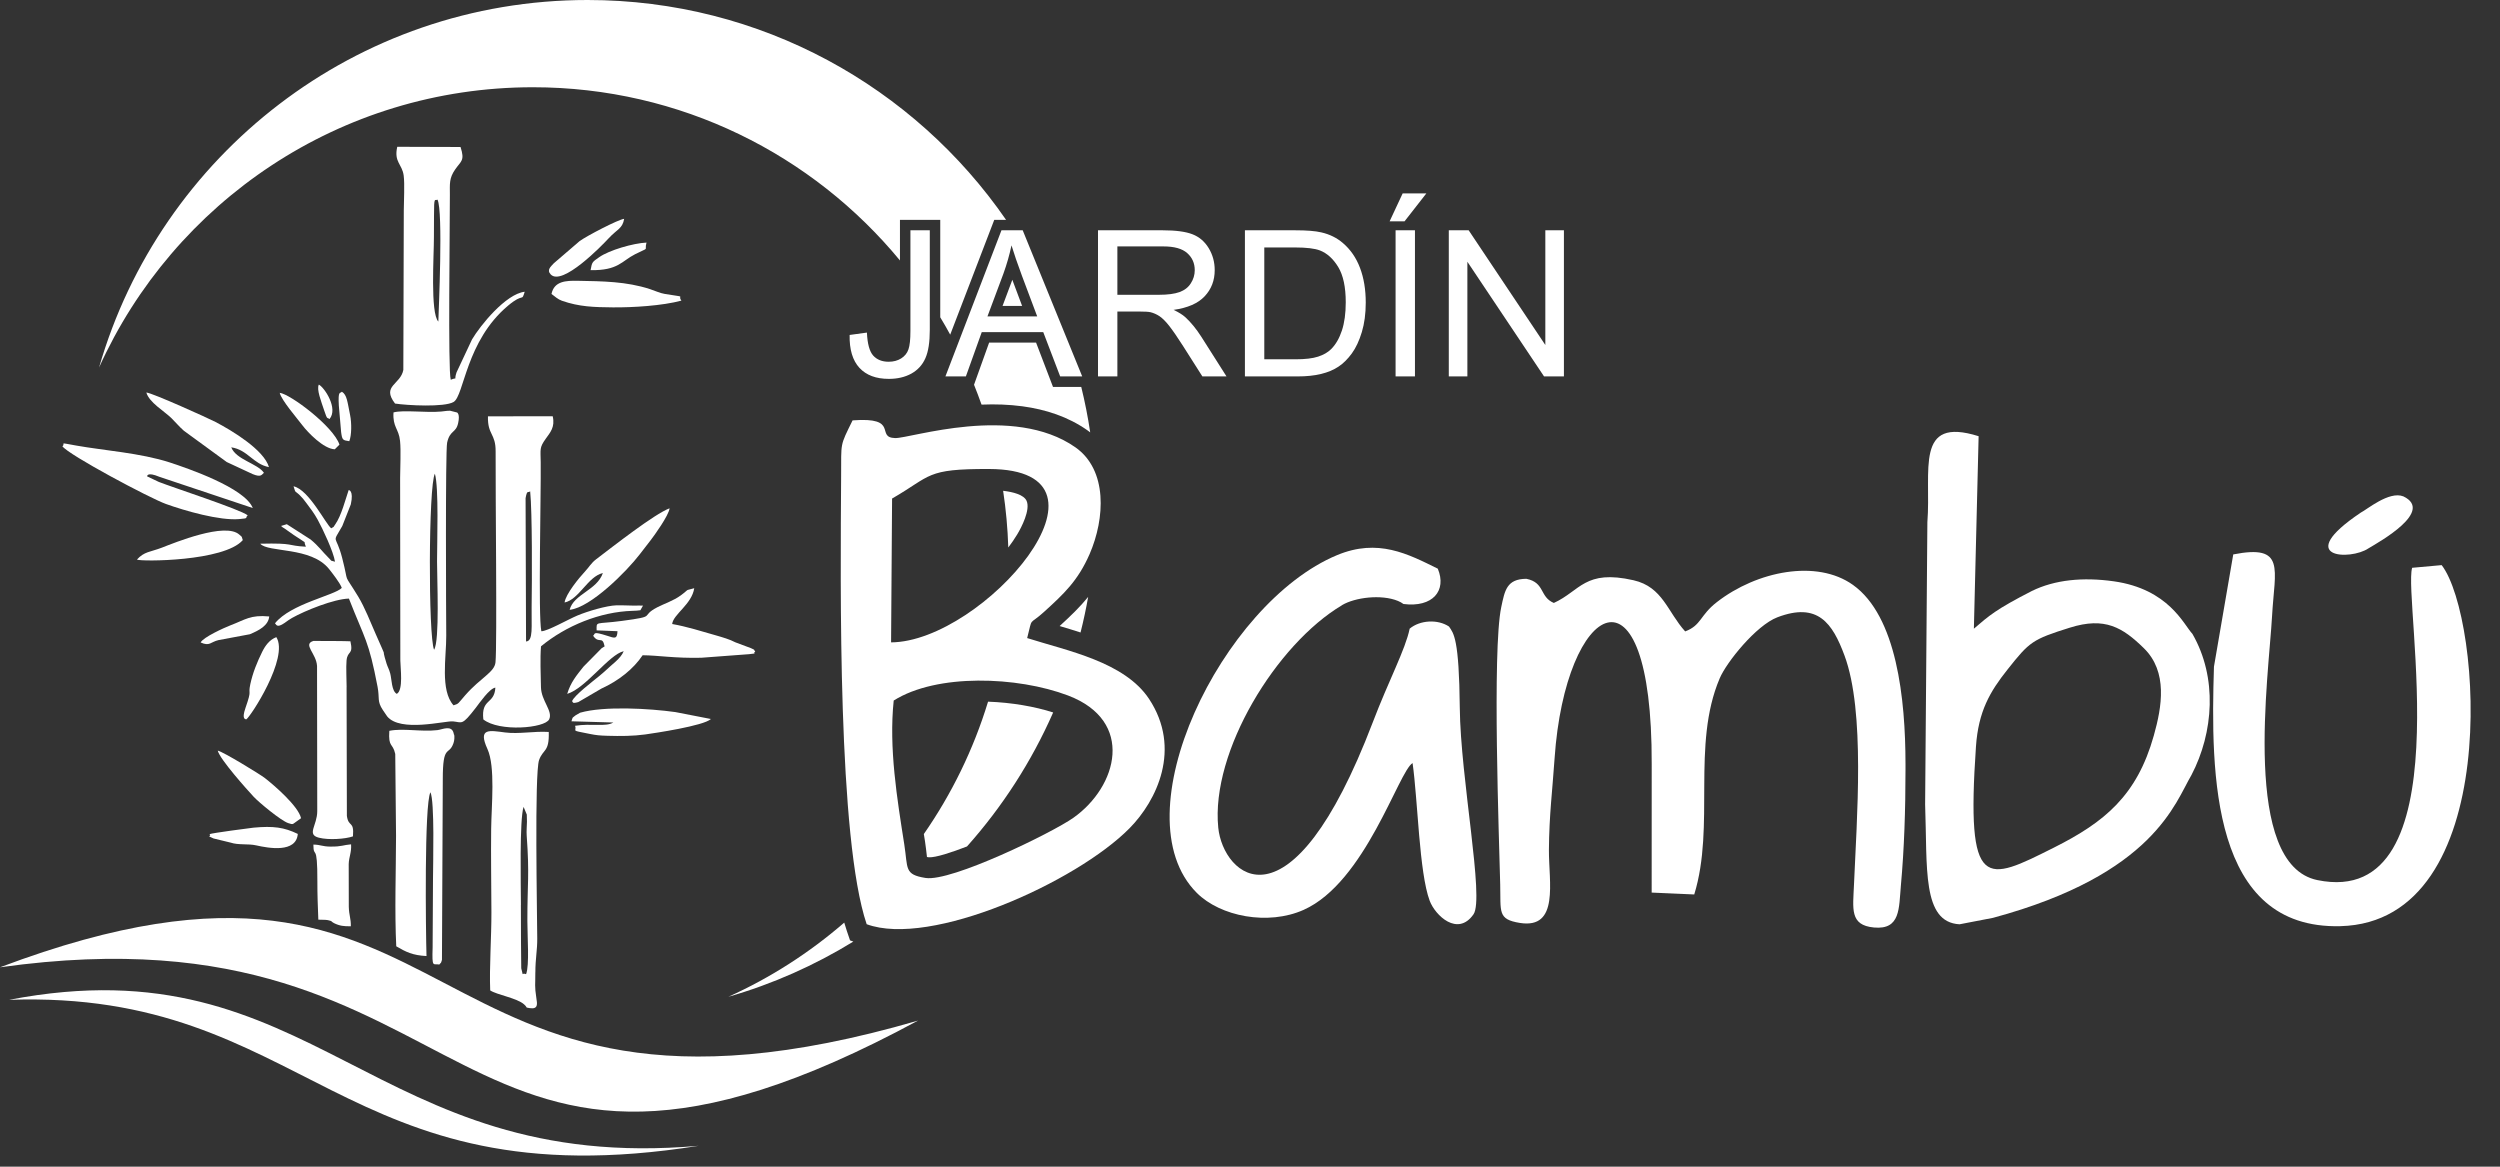 <svg width="60" height="28" viewBox="0 0 60 28" fill="none" xmlns="http://www.w3.org/2000/svg">
<rect x="0" y="0" width="60" height="28" fill="#333333" stroke="none"/>
<path fill-rule="evenodd" clip-rule="evenodd" d="M14.102 0C8.537 0 3.843 3.727 2.377 8.821C4.166 4.855 8.156 2.094 12.789 2.094C16.336 2.094 19.505 3.712 21.599 6.251V5.277H22.566V7.615C22.649 7.752 22.729 7.891 22.805 8.032L23.862 5.277H24.146C21.946 2.089 18.268 0 14.101 0H14.102ZM23.377 9.235C23.44 9.392 23.5 9.55 23.557 9.711C23.886 9.697 24.214 9.708 24.537 9.751C25.095 9.826 25.634 10.001 26.096 10.326C26.119 10.342 26.142 10.359 26.165 10.377C26.11 10.008 26.038 9.644 25.95 9.286H25.272L24.866 8.223H23.739L23.376 9.236L23.377 9.235ZM24.061 7.343H24.531L24.296 6.715L24.061 7.343V7.343ZM24.075 11.779C24.143 12.225 24.184 12.679 24.199 13.14C24.276 13.038 24.348 12.934 24.412 12.828C24.518 12.653 24.732 12.235 24.639 12.022C24.574 11.872 24.311 11.807 24.075 11.779V11.779ZM23.713 16.841C23.364 17.987 22.84 19.055 22.172 20.017L22.2 20.191C22.217 20.304 22.23 20.417 22.243 20.531C22.244 20.542 22.246 20.554 22.247 20.568C22.263 20.57 22.277 20.573 22.287 20.575C22.449 20.587 22.844 20.456 23.208 20.315C24.055 19.365 24.756 18.281 25.276 17.099C24.836 16.957 24.277 16.86 23.713 16.84V16.841ZM20.261 22.143C19.43 22.863 18.495 23.465 17.48 23.923C18.548 23.616 19.555 23.166 20.48 22.598L20.401 22.569L20.324 22.342C20.302 22.277 20.282 22.21 20.262 22.143H20.261ZM25.933 15.18C26.004 14.899 26.065 14.613 26.116 14.325C25.922 14.566 25.698 14.781 25.431 15.025C25.597 15.074 25.766 15.125 25.934 15.18H25.933Z" fill="white"/>
<path fill-rule="evenodd" clip-rule="evenodd" d="M22.033 24.494C9.583 28.118 11.495 18.885 0 23.215C11.761 21.566 10.571 30.693 22.033 24.494Z" fill="white"/>
<path fill-rule="evenodd" clip-rule="evenodd" d="M16.77 27.499C8.899 28.197 7.584 22.578 0.216 23.996C7.4 23.745 8.164 28.873 16.77 27.499Z" fill="white"/>
<path fill-rule="evenodd" clip-rule="evenodd" d="M12.724 11.792C12.775 12.292 12.769 13.932 12.759 14.578C12.751 15.028 12.804 15.386 12.625 15.396L12.614 11.956C12.652 11.746 12.669 11.838 12.724 11.792V11.792ZM10.437 11.369C10.535 11.695 10.489 13.011 10.489 13.473C10.488 13.877 10.556 15.38 10.418 15.594C10.277 15.27 10.283 11.654 10.437 11.369V11.369ZM9.522 16.652C9.397 16.585 9.402 16.302 9.366 16.166C9.34 16.065 9.301 16.003 9.277 15.925C9.118 15.407 9.343 15.963 9.018 15.219C8.895 14.939 8.754 14.577 8.597 14.318C8.208 13.681 8.393 14.094 8.212 13.39C8.056 12.789 7.956 13.077 8.215 12.624L8.419 12.106C8.495 11.764 8.368 11.761 8.368 11.761C8.296 11.967 8.193 12.381 8.044 12.588C7.976 12.683 8.044 12.617 7.95 12.679C7.828 12.597 7.415 11.75 7.045 11.671C7.103 11.854 7.065 11.76 7.197 11.888C7.262 11.951 7.285 11.983 7.353 12.073C7.455 12.21 7.538 12.315 7.626 12.476C7.744 12.69 8.004 13.241 8.04 13.481C7.893 13.435 7.996 13.493 7.878 13.379C7.729 13.233 7.655 13.113 7.455 12.948L6.883 12.581L6.745 12.623C6.804 12.673 6.765 12.643 6.826 12.682L7.052 12.841C7.101 12.879 7.148 12.899 7.204 12.94C7.381 13.07 7.266 12.937 7.341 13.121C6.867 13.097 7.091 13.029 6.246 13.049C6.43 13.267 7.463 13.115 7.896 13.655C7.971 13.749 8.162 13.992 8.203 14.11C8.031 14.29 6.977 14.489 6.599 14.96C6.631 14.98 6.635 15.086 6.831 14.95C6.903 14.899 6.938 14.871 7.008 14.831C7.327 14.652 8.016 14.375 8.374 14.366C8.761 15.354 8.847 15.363 9.061 16.48C9.116 16.767 9.043 16.821 9.189 17.042L9.292 17.193C9.608 17.581 10.677 17.297 10.87 17.313C11.099 17.334 11.077 17.429 11.422 16.983C11.504 16.876 11.75 16.519 11.889 16.503C11.865 16.915 11.544 16.755 11.6 17.266C11.979 17.57 13.076 17.478 13.18 17.264C13.275 17.064 12.989 16.821 12.983 16.491C12.977 16.204 12.961 15.788 12.984 15.512C13.587 15.015 14.401 14.684 15.178 14.66C15.249 14.657 15.298 14.657 15.369 14.646L15.432 14.535C15.38 14.53 15.277 14.535 15.219 14.535C15.077 14.534 14.935 14.524 14.792 14.528C14.56 14.535 14.106 14.668 13.854 14.774C13.626 14.87 13.139 15.15 12.992 15.15C12.914 14.783 12.986 11.893 12.977 11.091C12.973 10.776 12.945 10.745 13.094 10.535C13.204 10.38 13.326 10.252 13.265 9.99L11.711 9.992C11.699 10.442 11.898 10.396 11.895 10.835C11.889 11.757 11.933 15.471 11.892 15.894C11.869 16.136 11.543 16.256 11.166 16.685C10.989 16.886 11.02 16.886 10.885 16.928C10.56 16.567 10.713 15.769 10.71 15.256C10.706 14.765 10.688 10.821 10.731 10.624C10.798 10.319 10.941 10.399 10.995 10.157C11.045 9.932 10.971 9.903 10.97 9.9L10.804 9.858C10.737 9.855 10.655 9.871 10.588 9.877C10.226 9.91 9.681 9.833 9.444 9.898C9.421 10.251 9.571 10.288 9.601 10.581C9.626 10.821 9.603 11.215 9.603 11.473L9.608 15.851C9.61 16.041 9.683 16.557 9.526 16.651L9.522 16.652Z" fill="white"/>
<path fill-rule="evenodd" clip-rule="evenodd" d="M10.414 5.695C10.413 5.525 10.416 5.354 10.416 5.184C10.415 4.678 10.439 4.833 10.5 4.791C10.639 5.061 10.526 7.488 10.52 7.718C10.323 7.51 10.416 6.115 10.414 5.695ZM9.479 9.685C9.773 9.731 10.664 9.777 10.885 9.648C11.141 9.499 11.175 8.191 12.192 7.337C12.578 7.012 12.514 7.259 12.593 7.002C12.139 7.053 11.526 7.812 11.328 8.147L10.957 8.937C10.881 9.164 11.006 9.036 10.818 9.114C10.749 8.909 10.799 5.406 10.797 4.673C10.796 4.406 10.779 4.279 10.921 4.071C11.067 3.858 11.16 3.861 11.053 3.528L9.534 3.523C9.451 3.892 9.65 3.934 9.688 4.21C9.716 4.421 9.691 4.825 9.691 5.056L9.68 8.878C9.614 9.234 9.151 9.254 9.48 9.684L9.479 9.685Z" fill="white"/>
<path fill-rule="evenodd" clip-rule="evenodd" d="M12.502 21.719C12.501 21.25 12.466 19.666 12.566 19.365L12.643 19.55C12.644 19.557 12.647 19.706 12.647 19.721C12.645 19.833 12.633 19.946 12.641 20.057C12.71 21.012 12.656 21.188 12.657 22.102C12.657 22.479 12.709 23.17 12.626 23.38C12.502 23.331 12.574 23.475 12.51 23.238L12.504 22.611C12.504 22.314 12.502 22.016 12.501 21.719H12.502ZM12.849 23.335C12.848 23.017 12.896 22.803 12.894 22.528C12.892 21.955 12.825 18.561 12.938 18.241C13.034 17.971 13.186 18.06 13.17 17.567C12.816 17.544 12.454 17.622 12.122 17.579C11.75 17.532 11.463 17.461 11.699 17.977C11.892 18.4 11.794 19.341 11.788 19.892C11.78 20.55 11.792 21.229 11.794 21.89C11.796 22.498 11.742 23.217 11.765 23.77C11.93 23.878 12.408 23.952 12.579 24.106C12.674 24.191 12.591 24.175 12.714 24.195C12.921 24.227 12.894 24.09 12.873 23.957C12.826 23.646 12.85 23.65 12.848 23.335L12.849 23.335Z" fill="white"/>
<path fill-rule="evenodd" clip-rule="evenodd" d="M9.344 17.539C9.316 17.95 9.425 17.818 9.486 18.095L9.505 20.061C9.503 20.91 9.469 21.875 9.51 22.711C9.738 22.845 9.903 22.929 10.236 22.945C10.219 22.339 10.181 19.308 10.33 19.014C10.434 19.225 10.393 20.725 10.392 21.082L10.383 22.739C10.366 23.253 10.397 23.117 10.543 23.149C10.592 23.086 10.575 23.142 10.607 23.037L10.627 18.7C10.626 17.846 10.771 18.148 10.88 17.845C10.898 17.796 10.908 17.734 10.905 17.682C10.897 17.512 10.923 17.765 10.889 17.604C10.844 17.389 10.616 17.509 10.498 17.523C10.102 17.568 9.676 17.472 9.343 17.54L9.344 17.539Z" fill="white"/>
<path fill-rule="evenodd" clip-rule="evenodd" d="M16.132 14.977C16.154 14.746 16.604 14.505 16.662 14.117C16.405 14.19 16.573 14.116 16.339 14.289C16.163 14.418 15.937 14.491 15.778 14.573C15.332 14.806 15.808 14.784 14.924 14.902C14.283 14.988 14.316 14.898 14.319 15.129L14.82 15.149C14.811 15.352 14.744 15.313 14.577 15.26C14.21 15.144 14.297 15.208 14.235 15.258C14.379 15.469 14.455 15.242 14.511 15.513C14.502 15.518 14.446 15.552 14.444 15.553L14.004 15.999C13.836 16.211 13.695 16.377 13.613 16.653C14.054 16.523 14.623 15.703 14.969 15.629C14.896 15.81 14.687 15.942 14.506 16.119L14.387 16.221C14.241 16.342 13.776 16.692 13.729 16.83C13.762 16.849 13.717 16.896 13.879 16.85L14.434 16.526C14.849 16.338 15.206 16.052 15.423 15.726C15.79 15.728 16.193 15.801 16.831 15.786L17.981 15.7C18.238 15.666 18.031 15.704 18.126 15.64C18.07 15.571 18.145 15.615 18.021 15.555L17.647 15.415C17.517 15.346 17.346 15.296 17.182 15.249C16.841 15.151 16.471 15.035 16.13 14.976L16.132 14.977Z" fill="white"/>
<path fill-rule="evenodd" clip-rule="evenodd" d="M8.319 16.491C8.319 16.306 8.302 16.025 8.317 15.854C8.339 15.604 8.487 15.73 8.41 15.391C8.355 15.385 7.528 15.38 7.52 15.383C7.259 15.464 7.592 15.68 7.609 15.984L7.614 19.467C7.614 19.814 7.35 20.028 7.654 20.105C7.888 20.165 8.288 20.137 8.471 20.073C8.503 19.683 8.364 19.868 8.325 19.58L8.318 16.491L8.319 16.491Z" fill="white"/>
<path fill-rule="evenodd" clip-rule="evenodd" d="M1.497 10.71C1.644 10.917 3.586 11.952 3.981 12.095C4.44 12.26 5.27 12.499 5.742 12.458C5.991 12.436 5.869 12.435 5.945 12.368C5.769 12.226 4.139 11.696 3.811 11.566L3.531 11.433C3.532 11.432 3.52 11.315 3.827 11.444L6.067 12.193C5.877 11.707 4.488 11.234 4.072 11.098C3.375 10.872 2.489 10.811 1.833 10.694C1.366 10.61 1.591 10.64 1.497 10.71V10.71Z" fill="white"/>
<path fill-rule="evenodd" clip-rule="evenodd" d="M13.55 14.46C13.896 14.39 14.11 13.834 14.469 13.753C14.326 14.169 13.768 14.257 13.671 14.636C14.182 14.581 15.047 13.704 15.352 13.306C15.442 13.188 15.523 13.083 15.612 12.97C15.701 12.856 16.051 12.37 16.07 12.199C15.707 12.334 14.711 13.116 14.313 13.418C14.184 13.515 14.146 13.603 14.029 13.728C13.906 13.859 13.575 14.259 13.55 14.46Z" fill="white"/>
<path fill-rule="evenodd" clip-rule="evenodd" d="M14.717 17.341C14.54 17.451 14.187 17.356 13.801 17.419C13.858 17.565 13.656 17.515 14.154 17.614C14.312 17.646 14.389 17.653 14.58 17.659C14.889 17.668 15.194 17.667 15.484 17.627C15.697 17.597 16.89 17.421 17.062 17.256L16.209 17.09C15.587 17.003 14.499 16.94 13.923 17.105C13.916 17.107 13.817 17.166 13.814 17.168C13.726 17.244 13.753 17.19 13.715 17.311L14.717 17.34V17.341Z" fill="white"/>
<path fill-rule="evenodd" clip-rule="evenodd" d="M6.335 11.348C6.178 11.121 5.669 11.036 5.55 10.736C5.945 10.794 6.073 11.137 6.455 11.211C6.336 10.797 5.568 10.334 5.174 10.128C5.008 10.041 3.656 9.43 3.512 9.42C3.581 9.661 3.943 9.867 4.116 10.037C4.232 10.152 4.295 10.234 4.414 10.339L5.442 11.089L6.065 11.379C6.272 11.464 6.281 11.388 6.333 11.348H6.335Z" fill="white"/>
<path fill-rule="evenodd" clip-rule="evenodd" d="M13.236 7.055C13.315 7.114 13.389 7.184 13.486 7.218C13.9 7.364 14.261 7.373 14.708 7.377C15.186 7.381 15.893 7.339 16.354 7.215C16.244 7.072 16.516 7.147 15.953 7.054C15.838 7.035 15.732 6.982 15.597 6.938C15.032 6.754 14.458 6.75 13.864 6.739C13.582 6.734 13.301 6.746 13.236 7.054V7.055Z" fill="white"/>
<path fill-rule="evenodd" clip-rule="evenodd" d="M7.949 20.319C7.724 20.318 7.706 20.273 7.521 20.27C7.524 20.64 7.62 20.173 7.617 21.166C7.616 21.454 7.628 21.783 7.64 22.072C7.705 22.077 7.813 22.071 7.867 22.083C7.998 22.111 7.933 22.114 8.016 22.155C8.151 22.222 8.26 22.234 8.42 22.23C8.423 22.036 8.377 21.975 8.371 21.763L8.369 20.739C8.374 20.562 8.439 20.464 8.426 20.264C8.243 20.279 8.197 20.32 7.949 20.318V20.319Z" fill="white"/>
<path fill-rule="evenodd" clip-rule="evenodd" d="M6.359 18.675C6.238 18.58 5.352 18.04 5.226 18.015C5.274 18.222 5.94 18.963 6.087 19.121C6.214 19.258 6.739 19.693 6.915 19.754C7.048 19.799 7.02 19.777 7.125 19.709L7.225 19.637C7.163 19.35 6.58 18.847 6.359 18.675L6.359 18.675Z" fill="white"/>
<path fill-rule="evenodd" clip-rule="evenodd" d="M3.287 13.43C3.378 13.481 5.378 13.478 5.827 12.963C5.788 12.854 5.827 12.906 5.744 12.831C5.407 12.525 4.189 13.026 3.884 13.144C3.605 13.251 3.462 13.235 3.286 13.43H3.287Z" fill="white"/>
<path fill-rule="evenodd" clip-rule="evenodd" d="M5.028 20.019C5.092 20.09 4.923 20.037 5.124 20.123L5.536 20.223C5.725 20.286 5.953 20.245 6.149 20.289C6.446 20.356 7.11 20.477 7.147 20.014C6.818 19.855 6.561 19.82 6.083 19.864C6.029 19.869 5.07 19.995 5.028 20.02V20.019Z" fill="white"/>
<path fill-rule="evenodd" clip-rule="evenodd" d="M14.98 5.252C14.843 5.265 14.079 5.663 13.91 5.787L13.291 6.319C13.222 6.397 13.113 6.478 13.218 6.587C13.493 6.872 14.431 5.91 14.605 5.722C14.813 5.497 14.939 5.491 14.98 5.252V5.252Z" fill="white"/>
<path fill-rule="evenodd" clip-rule="evenodd" d="M5.909 17.266C6.007 17.214 6.942 15.782 6.632 15.291C6.469 15.354 6.369 15.491 6.295 15.639C6.171 15.889 6.066 16.149 6.008 16.418C5.947 16.705 6.058 16.513 5.891 16.992C5.79 17.283 5.9 17.254 5.908 17.266H5.909Z" fill="white"/>
<path fill-rule="evenodd" clip-rule="evenodd" d="M8.035 10.783L8.147 10.671C8.004 10.235 6.966 9.456 6.713 9.428C6.754 9.605 7.132 10.041 7.259 10.209C7.387 10.378 7.767 10.774 8.035 10.783Z" fill="white"/>
<path fill-rule="evenodd" clip-rule="evenodd" d="M4.815 15.419C5.035 15.518 5.053 15.407 5.242 15.363L5.996 15.222C6.218 15.129 6.439 15.015 6.462 14.795C6.008 14.752 5.891 14.871 5.528 15.009C5.387 15.063 4.875 15.294 4.815 15.42V15.419Z" fill="white"/>
<path fill-rule="evenodd" clip-rule="evenodd" d="M14.174 6.484C14.839 6.494 14.918 6.266 15.241 6.102C15.614 5.913 15.455 6.045 15.516 5.822C15.196 5.837 14.62 6.004 14.38 6.173C14.216 6.289 14.209 6.283 14.174 6.483V6.484Z" fill="white"/>
<path fill-rule="evenodd" clip-rule="evenodd" d="M8.383 10.589C8.44 10.444 8.441 10.155 8.403 9.965C8.337 9.646 8.33 9.479 8.205 9.401C8.165 9.453 8.11 9.356 8.132 9.732L8.187 10.371C8.213 10.566 8.228 10.565 8.383 10.589V10.589Z" fill="white"/>
<path fill-rule="evenodd" clip-rule="evenodd" d="M7.907 10.058C8.123 9.806 7.791 9.304 7.652 9.23C7.593 9.344 7.707 9.63 7.781 9.852C7.861 10.093 7.846 10.004 7.907 10.058V10.058Z" fill="white"/>
<path fill-rule="evenodd" clip-rule="evenodd" d="M21.449 16.813C22.483 16.16 24.416 16.231 25.633 16.692C27.244 17.305 26.822 18.878 25.76 19.628C25.247 19.989 22.827 21.169 22.213 21.071C21.697 20.989 21.793 20.846 21.703 20.268C21.533 19.183 21.329 17.952 21.449 16.813ZM21.41 11.965C22.368 11.414 22.204 11.251 23.741 11.256C27.175 11.267 23.594 15.402 21.386 15.417L21.41 11.964V11.965ZM24.652 15.314C24.791 14.77 24.675 15.034 25.065 14.678C25.528 14.256 25.87 13.941 26.151 13.297C26.522 12.442 26.585 11.281 25.81 10.736C24.314 9.687 21.849 10.525 21.483 10.514C20.999 10.5 21.605 10.002 20.462 10.089C20.15 10.724 20.193 10.599 20.187 11.431C20.171 14.072 20.105 20.127 20.8 22.181C22.33 22.746 25.831 21.171 27.107 19.88C27.764 19.215 28.366 17.969 27.578 16.775C26.988 15.883 25.616 15.62 24.653 15.314H24.652Z" fill="white"/>
<path fill-rule="evenodd" clip-rule="evenodd" d="M40.446 15.156C40.019 14.686 39.909 14.087 39.205 13.926C38.034 13.659 37.927 14.182 37.292 14.471C36.944 14.324 37.083 13.981 36.632 13.891C36.16 13.896 36.115 14.169 36.03 14.571C35.81 15.612 35.98 20.167 36.005 21.23C36.021 21.889 35.939 22.063 36.475 22.15C37.429 22.303 37.169 21.169 37.174 20.395C37.18 19.559 37.258 18.97 37.31 18.201C37.567 14.445 39.656 13.226 39.641 18.338L39.64 21.422L40.662 21.467C41.169 19.815 40.593 17.881 41.272 16.282C41.438 15.89 42.149 15.009 42.657 14.815C43.627 14.445 43.979 14.954 44.267 15.73C44.77 17.078 44.561 19.664 44.496 21.224C44.472 21.811 44.387 22.205 44.975 22.26C45.615 22.32 45.572 21.797 45.621 21.256C45.701 20.381 45.732 19.431 45.732 18.474V18.337C45.731 16.773 45.523 14.787 44.47 14.037C43.604 13.419 42.17 13.702 41.207 14.449C40.793 14.769 40.838 15.005 40.444 15.154L40.446 15.156Z" fill="white"/>
<path fill-rule="evenodd" clip-rule="evenodd" d="M49.68 15.063C50.517 14.8 50.943 15.058 51.452 15.556C52.032 16.122 51.886 16.962 51.692 17.652C51.288 19.096 50.507 19.733 49.297 20.341C47.651 21.167 47.183 21.419 47.423 17.918C47.481 17.072 47.759 16.598 48.181 16.068C48.709 15.402 48.773 15.347 49.679 15.063L49.68 15.063ZM47.487 10.469C45.942 9.983 46.353 11.292 46.257 12.533L46.203 19.305C46.259 20.83 46.123 22.133 47.029 22.183L47.833 22.028C51.703 20.983 52.205 19.255 52.595 18.601C53.128 17.581 53.222 16.26 52.618 15.213C52.409 14.992 52.051 14.137 50.728 13.951C49.994 13.848 49.317 13.912 48.762 14.185C47.901 14.626 47.734 14.778 47.373 15.089L47.487 10.469V10.469Z" fill="white"/>
<path fill-rule="evenodd" clip-rule="evenodd" d="M32.209 14.523C32.52 14.338 33.149 14.258 33.55 14.422C33.601 14.444 33.646 14.467 33.683 14.496C34.383 14.585 34.728 14.178 34.507 13.648C33.789 13.294 33.073 12.914 32.09 13.323C29.322 14.475 26.854 19.559 28.723 21.429C29.29 21.997 30.434 22.218 31.287 21.837C32.77 21.175 33.568 18.508 33.902 18.314C34.028 19.2 34.059 20.938 34.312 21.617C34.444 21.971 34.986 22.489 35.365 21.942C35.627 21.562 35.051 18.673 35.035 16.991C35.019 15.321 34.888 15.201 34.776 15.037C34.505 14.856 34.078 14.882 33.832 15.088C33.731 15.585 33.33 16.329 32.946 17.337C30.964 22.528 29.352 21.016 29.238 19.862C29.056 18.036 30.635 15.459 32.21 14.524L32.209 14.523Z" fill="white"/>
<path fill-rule="evenodd" clip-rule="evenodd" d="M57.891 13.628C57.666 14.4 59.141 21.848 55.616 21.122C53.794 20.747 54.451 16.222 54.53 14.778C54.592 13.653 54.866 13.057 53.598 13.306L53.135 16C53.055 18.591 53.07 22.306 56.168 22.228C60.094 22.129 59.574 14.826 58.6 13.563L57.892 13.627L57.891 13.628Z" fill="white"/>
<path fill-rule="evenodd" clip-rule="evenodd" d="M56.656 12.305C55.019 13.405 56.412 13.456 56.844 13.16C57.11 13.001 58.424 12.269 57.681 11.913C57.337 11.776 56.798 12.237 56.655 12.305H56.656Z" fill="white"/>
<path d="M20.39 8.039L20.806 7.982C20.818 8.251 20.868 8.434 20.957 8.534C21.046 8.632 21.169 8.682 21.328 8.682C21.443 8.682 21.544 8.655 21.628 8.602C21.713 8.548 21.772 8.476 21.803 8.384C21.835 8.292 21.85 8.146 21.85 7.945V5.527H22.315V7.917C22.315 8.21 22.281 8.437 22.209 8.598C22.138 8.759 22.026 8.881 21.872 8.967C21.718 9.051 21.539 9.093 21.332 9.093C21.024 9.093 20.79 9.005 20.626 8.828C20.463 8.651 20.384 8.388 20.391 8.039H20.39Z" fill="white"/>
<path d="M22.69 9.034L24.035 5.527H24.545L25.973 9.034H25.444L25.038 7.971H23.562L23.181 9.034H22.689H22.69ZM23.699 7.594H24.893L24.528 6.622C24.418 6.326 24.335 6.082 24.276 5.889C24.228 6.118 24.163 6.342 24.083 6.565L23.699 7.594V7.594Z" fill="white"/>
<path d="M26.352 9.034V5.527H27.906C28.218 5.527 28.456 5.559 28.618 5.622C28.781 5.685 28.911 5.795 29.008 5.954C29.105 6.114 29.153 6.29 29.153 6.483C29.153 6.732 29.072 6.942 28.911 7.112C28.75 7.283 28.502 7.39 28.166 7.437C28.289 7.495 28.382 7.554 28.446 7.611C28.581 7.735 28.709 7.891 28.829 8.078L29.436 9.034H28.857L28.393 8.304C28.259 8.092 28.147 7.932 28.06 7.82C27.972 7.708 27.893 7.631 27.824 7.586C27.756 7.542 27.684 7.511 27.612 7.493C27.56 7.482 27.474 7.477 27.354 7.477H26.817V9.034H26.352V9.034ZM26.817 7.075H27.812C28.025 7.075 28.19 7.053 28.309 7.01C28.428 6.966 28.519 6.897 28.58 6.799C28.642 6.703 28.674 6.598 28.674 6.485C28.674 6.319 28.614 6.182 28.494 6.075C28.374 5.968 28.184 5.914 27.925 5.914H26.817V7.075V7.075Z" fill="white"/>
<path d="M29.878 9.034V5.527H31.086C31.358 5.527 31.567 5.543 31.711 5.577C31.912 5.623 32.083 5.708 32.225 5.829C32.41 5.986 32.548 6.185 32.64 6.429C32.732 6.671 32.778 6.95 32.778 7.263C32.778 7.529 32.746 7.765 32.684 7.97C32.622 8.176 32.542 8.347 32.445 8.481C32.347 8.615 32.241 8.722 32.124 8.799C32.01 8.876 31.87 8.935 31.706 8.975C31.543 9.015 31.355 9.034 31.142 9.034H29.877H29.878ZM30.343 8.623H31.092C31.323 8.623 31.504 8.602 31.635 8.559C31.767 8.516 31.871 8.455 31.949 8.377C32.059 8.267 32.144 8.118 32.206 7.932C32.267 7.746 32.298 7.52 32.298 7.255C32.298 6.888 32.237 6.606 32.117 6.408C31.997 6.211 31.851 6.078 31.679 6.011C31.555 5.963 31.355 5.939 31.079 5.939H30.343V8.623V8.623Z" fill="white"/>
<path d="M33.494 9.034V5.527H33.959V9.034H33.494ZM33.351 5.312L33.664 4.641H34.233L33.709 5.312H33.351Z" fill="white"/>
<path d="M34.771 9.034V5.527H35.248L37.088 8.28V5.527H37.534V9.034H37.057L35.217 6.282V9.034H34.771Z" fill="white"/>
</svg>
